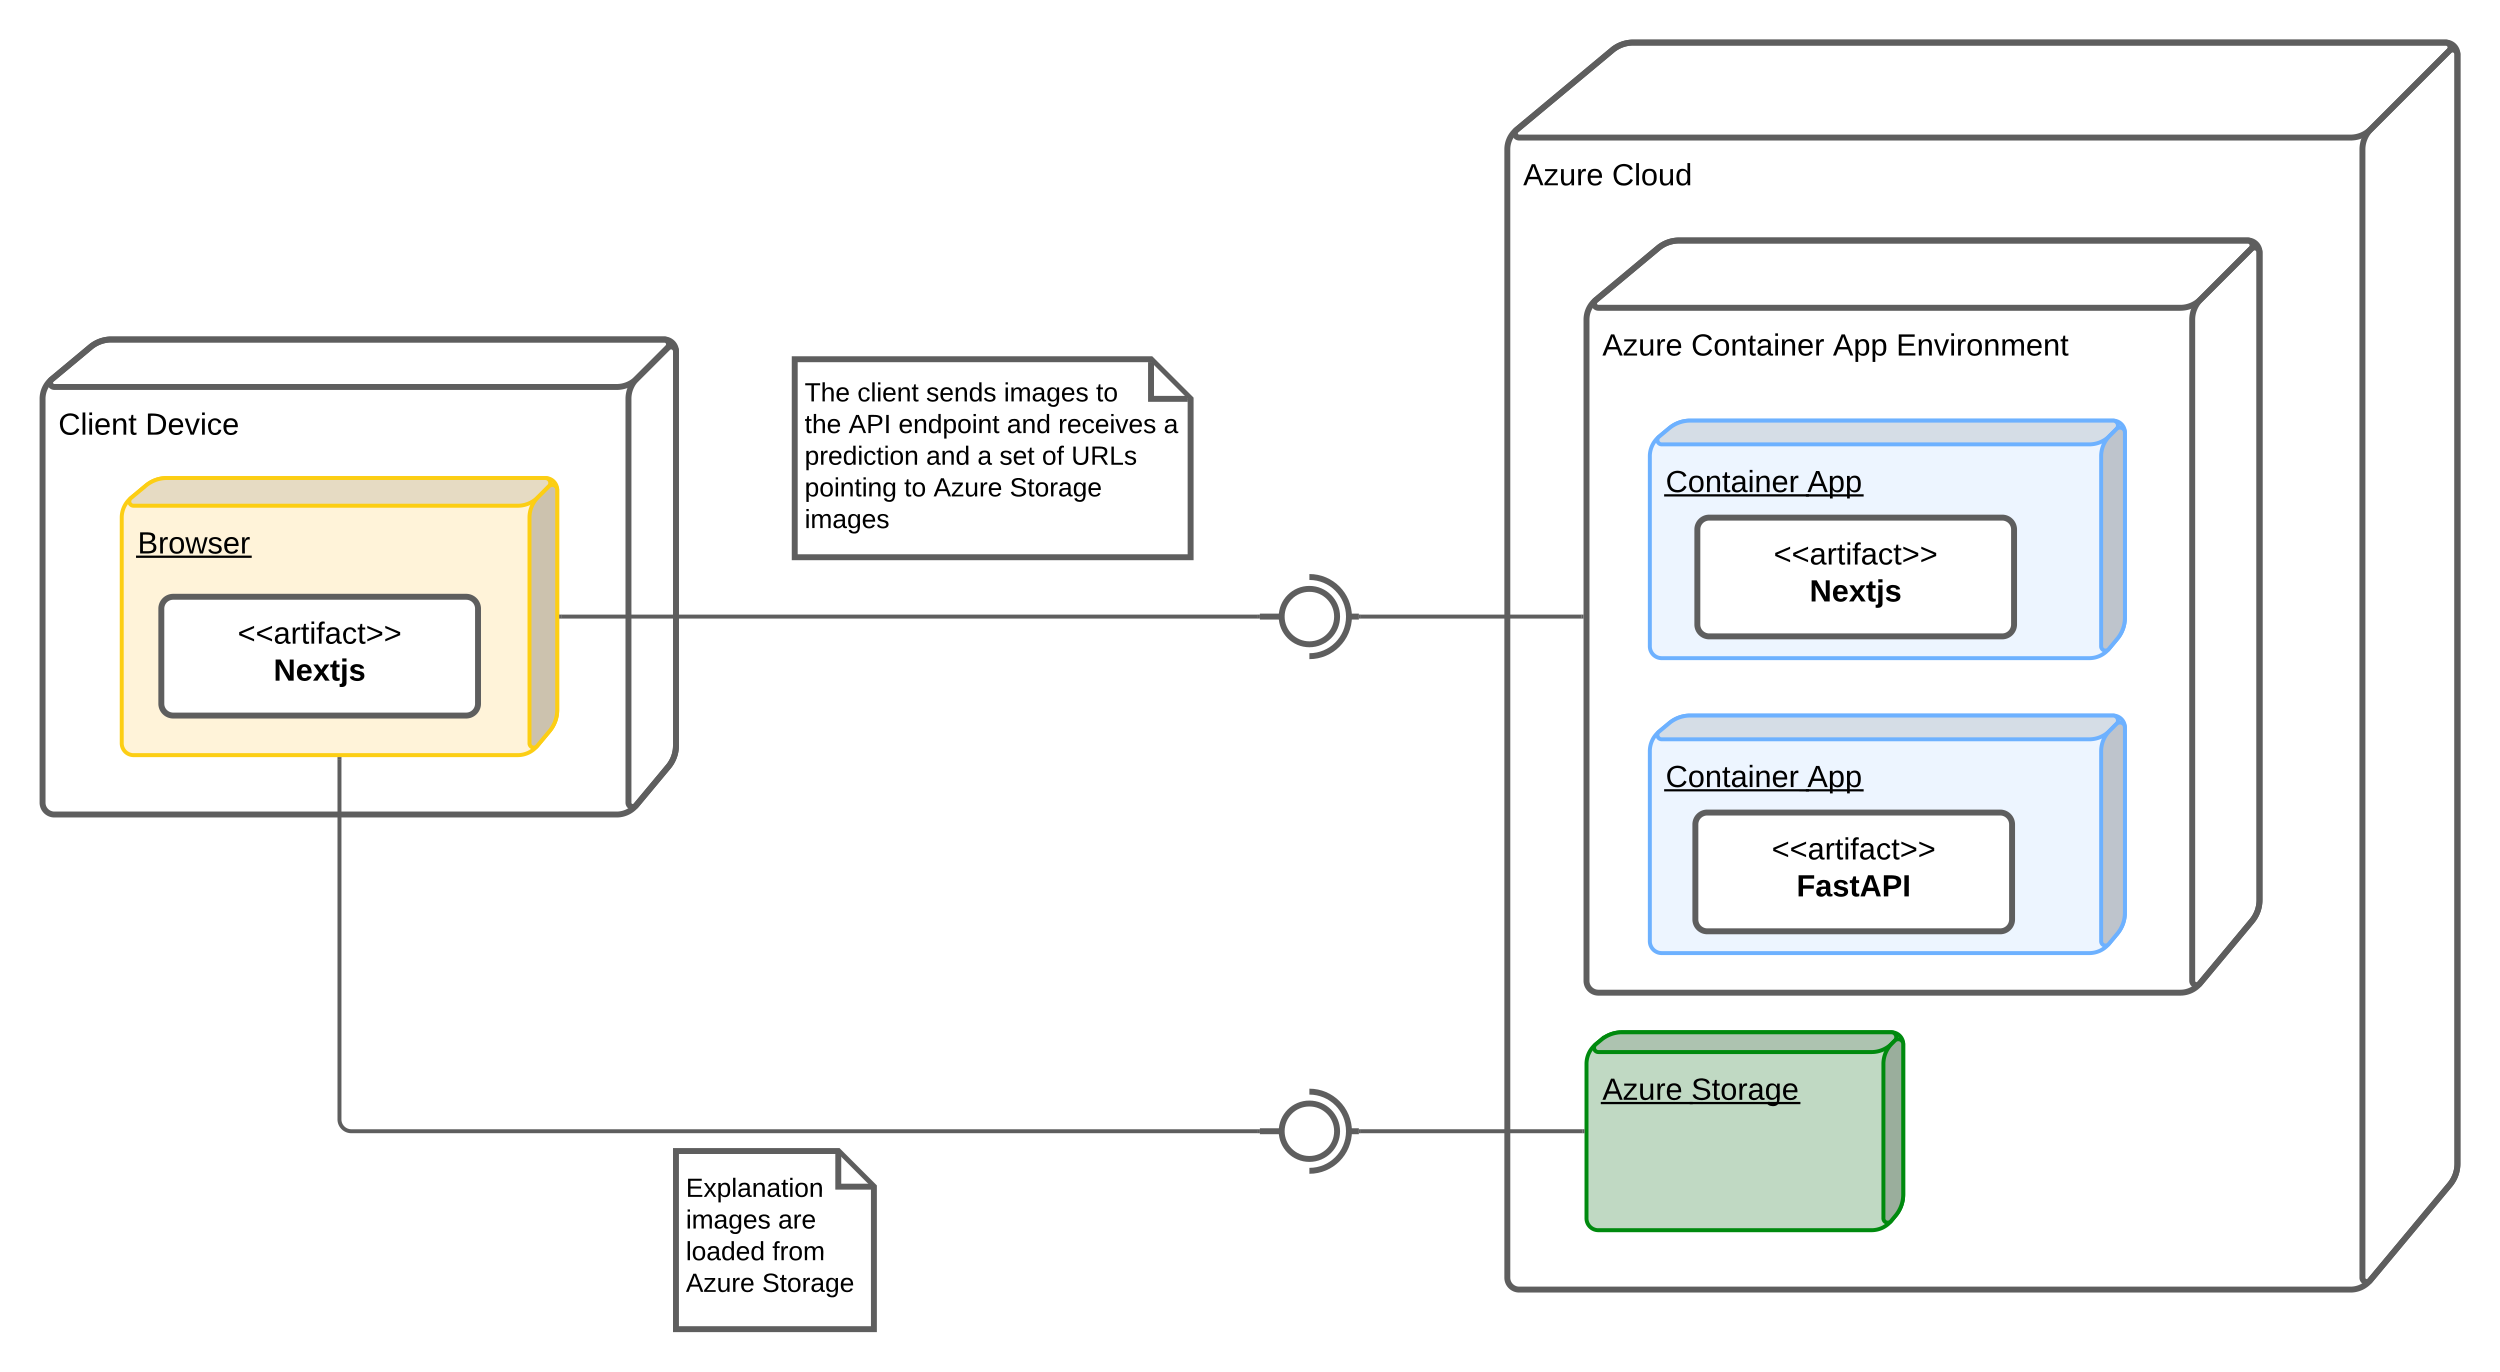 <svg xmlns="http://www.w3.org/2000/svg" xmlns:xlink="http://www.w3.org/1999/xlink" xmlns:lucid="lucid" width="1263" height="693"><g transform="translate(-98.5 -178.5)" lucid:page-tab-id="0_0"><path d="M0 0h1870.87v1322.84H0z" fill="#fff"/><path d="M120 380a12.8 12.8 0 0 1 4.6-9.84l19.6-16.32a16.57 16.57 0 0 1 10.6-3.84H434a6 6 0 0 1 6 6v199.2a16.57 16.57 0 0 1-3.84 10.6l-16.32 19.6A12.8 12.8 0 0 1 410 590H126a6 6 0 0 1-6-6z" stroke="#5e5e5e" stroke-width="3" fill-opacity="0"/><path d="M126 374a2.17 2.17 0 0 1-1.4-3.84l19.6-16.32a16.57 16.57 0 0 1 10.6-3.84H434a2.48 2.48 0 0 1 1.76 4.24l-15.52 15.52A14.48 14.48 0 0 1 410 374z" stroke="#5e5e5e" stroke-width="3" fill-opacity="0"/><path d="M416 380a14.48 14.48 0 0 1 4.24-10.24l15.52-15.52A2.48 2.48 0 0 1 440 356v199.2a16.57 16.57 0 0 1-3.84 10.6l-16.32 19.6A2.17 2.17 0 0 1 416 584z" stroke="#5e5e5e" stroke-width="3" fill-opacity="0"/><use xlink:href="#a" transform="matrix(1,0,0,1,128,382) translate(0 16.111)"/><use xlink:href="#b" transform="matrix(1,0,0,1,128,382) translate(43.944 16.111)"/><path d="M160 440a12.8 12.8 0 0 1 4.6-9.84l7.6-6.32a16.57 16.57 0 0 1 10.6-3.84H374a6 6 0 0 1 6 6v111.2a16.57 16.57 0 0 1-3.84 10.6l-6.32 7.6A12.8 12.8 0 0 1 360 560H166a6 6 0 0 1-6-6z" stroke="#fcce14" stroke-width="2" fill="#fff3d9"/><path d="M166 434a2.17 2.17 0 0 1-1.4-3.84l7.6-6.32a16.57 16.57 0 0 1 10.6-3.84H374a2.48 2.48 0 0 1 1.76 4.24l-5.52 5.52A14.48 14.48 0 0 1 360 434z" stroke="#fcce14" stroke-width="2" fill="#e6dbc3"/><path d="M366 440a14.48 14.48 0 0 1 4.24-10.24l5.52-5.52A2.48 2.48 0 0 1 380 426v111.2a16.57 16.57 0 0 1-3.84 10.6l-6.32 7.6A2.17 2.17 0 0 1 366 554z" stroke="#fcce14" stroke-width="2" fill="#ccc2ae"/><use xlink:href="#c" transform="matrix(1,0,0,1,168,442) translate(0 16.111)"/><path d="M180 486a6 6 0 0 1 6-6h148a6 6 0 0 1 6 6v48a6 6 0 0 1-6 6H186a6 6 0 0 1-6-6z" stroke="#5e5e5e" stroke-width="3" fill="#fff"/><use xlink:href="#d" transform="matrix(1,0,0,1,185,485) translate(33.562 18.694)"/><use xlink:href="#e" transform="matrix(1,0,0,1,185,485) translate(51.71 37.361)"/><path d="M860 254a12.8 12.8 0 0 1 4.6-9.84l48.4-40.32a16.57 16.57 0 0 1 10.6-3.84H1334a6 6 0 0 1 6 6v560.4a16.57 16.57 0 0 1-3.84 10.6l-40.32 48.4a12.8 12.8 0 0 1-9.84 4.6H866a6 6 0 0 1-6-6z" stroke="#5e5e5e" stroke-width="3" fill-opacity="0"/><path d="M866 248a2.17 2.17 0 0 1-1.4-3.84l48.4-40.32a16.57 16.57 0 0 1 10.6-3.84H1334a2.48 2.48 0 0 1 1.76 4.24l-39.52 39.52A14.48 14.48 0 0 1 1286 248z" stroke="#5e5e5e" stroke-width="3" fill-opacity="0"/><path d="M1292 254a14.48 14.48 0 0 1 4.24-10.24l39.52-39.52A2.48 2.48 0 0 1 1340 206v560.4a16.57 16.57 0 0 1-3.84 10.6l-40.32 48.4a2.17 2.17 0 0 1-3.84-1.4z" stroke="#5e5e5e" stroke-width="3" fill-opacity="0"/><use xlink:href="#f" transform="matrix(1,0,0,1,868,256) translate(0 16.111)"/><use xlink:href="#g" transform="matrix(1,0,0,1,868,256) translate(44.895 16.111)"/><path d="M900 340a12.8 12.8 0 0 1 4.6-9.84l31.6-26.32a16.57 16.57 0 0 1 10.6-3.84H1234a6 6 0 0 1 6 6v327.2a16.57 16.57 0 0 1-3.84 10.6l-26.32 31.6a12.8 12.8 0 0 1-9.84 4.6H906a6 6 0 0 1-6-6z" stroke="#5e5e5e" stroke-width="3" fill-opacity="0"/><path d="M906 334a2.17 2.17 0 0 1-1.4-3.84l31.6-26.32a16.57 16.57 0 0 1 10.6-3.84H1234a2.48 2.48 0 0 1 1.76 4.24l-25.52 25.52A14.48 14.48 0 0 1 1200 334z" stroke="#5e5e5e" stroke-width="3" fill-opacity="0"/><path d="M1206 340a14.48 14.48 0 0 1 4.24-10.24l25.52-25.52A2.48 2.48 0 0 1 1240 306v327.2a16.57 16.57 0 0 1-3.84 10.6l-26.32 31.6a2.17 2.17 0 0 1-3.84-1.4z" stroke="#5e5e5e" stroke-width="3" fill-opacity="0"/><use xlink:href="#f" transform="matrix(1,0,0,1,908,342) translate(0 16.111)"/><use xlink:href="#h" transform="matrix(1,0,0,1,908,342) translate(44.895 16.111)"/><use xlink:href="#i" transform="matrix(1,0,0,1,908,342) translate(116.494 16.111)"/><use xlink:href="#j" transform="matrix(1,0,0,1,908,342) translate(148.469 16.111)"/><path d="M932 409a12.8 12.8 0 0 1 4.6-9.84l5.2-4.32a16.57 16.57 0 0 1 10.6-3.84H1166a6 6 0 0 1 6 6v93.6a16.57 16.57 0 0 1-3.84 10.6l-4.32 5.2a12.8 12.8 0 0 1-9.84 4.6H938a6 6 0 0 1-6-6z" stroke="#6db1ff" stroke-width="2" fill="#edf5ff"/><path d="M938 403a2.17 2.17 0 0 1-1.4-3.84l5.2-4.32a16.57 16.57 0 0 1 10.6-3.84H1166a2.48 2.48 0 0 1 1.76 4.24l-3.52 3.52A14.48 14.48 0 0 1 1154 403z" stroke="#6db1ff" stroke-width="2" fill="#d5dde6"/><path d="M1160 409a14.48 14.48 0 0 1 4.24-10.24l3.52-3.52A2.48 2.48 0 0 1 1172 397v93.6a16.57 16.57 0 0 1-3.84 10.6l-4.32 5.2a2.17 2.17 0 0 1-3.84-1.4z" stroke="#6db1ff" stroke-width="2" fill="#bec4cc"/><use xlink:href="#k" transform="matrix(1,0,0,1,940,411) translate(0 16.111)"/><use xlink:href="#l" transform="matrix(1,0,0,1,940,411) translate(71.599 16.111)"/><path d="M956 446a6 6 0 0 1 6-6h148a6 6 0 0 1 6 6v48a6 6 0 0 1-6 6H962a6 6 0 0 1-6-6z" stroke="#5e5e5e" stroke-width="3" fill="#fff"/><use xlink:href="#d" transform="matrix(1,0,0,1,961,445) translate(33.562 18.694)"/><use xlink:href="#e" transform="matrix(1,0,0,1,961,445) translate(51.71 37.361)"/><path d="M932 558a12.8 12.8 0 0 1 4.6-9.84l5.2-4.32a16.57 16.57 0 0 1 10.6-3.84H1166a6 6 0 0 1 6 6v93.6a16.57 16.57 0 0 1-3.84 10.6l-4.32 5.2a12.8 12.8 0 0 1-9.84 4.6H938a6 6 0 0 1-6-6z" stroke="#6db1ff" stroke-width="2" fill="#edf5ff"/><path d="M938 552a2.17 2.17 0 0 1-1.4-3.84l5.2-4.32a16.57 16.57 0 0 1 10.6-3.84H1166a2.48 2.48 0 0 1 1.76 4.24l-3.52 3.52A14.48 14.48 0 0 1 1154 552z" stroke="#6db1ff" stroke-width="2" fill="#d5dde6"/><path d="M1160 558a14.48 14.48 0 0 1 4.24-10.24l3.52-3.52A2.48 2.48 0 0 1 1172 546v93.6a16.57 16.57 0 0 1-3.84 10.6l-4.32 5.2a2.17 2.17 0 0 1-3.84-1.4z" stroke="#6db1ff" stroke-width="2" fill="#bec4cc"/><use xlink:href="#k" transform="matrix(1,0,0,1,940,560) translate(0 16.111)"/><use xlink:href="#l" transform="matrix(1,0,0,1,940,560) translate(71.599 16.111)"/><path d="M955 595a6 6 0 0 1 6-6h148a6 6 0 0 1 6 6v48a6 6 0 0 1-6 6H961a6 6 0 0 1-6-6z" stroke="#5e5e5e" stroke-width="3" fill="#fff"/><use xlink:href="#d" transform="matrix(1,0,0,1,960,594) translate(33.562 18.694)"/><use xlink:href="#m" transform="matrix(1,0,0,1,960,594) translate(46.114 37.361)"/><path d="M900 716a12.8 12.8 0 0 1 4.6-9.84l2.8-2.32A16.57 16.57 0 0 1 918 700h136a6 6 0 0 1 6 6v76a16.57 16.57 0 0 1-3.84 10.6l-2.32 2.8a12.8 12.8 0 0 1-9.84 4.6H906a6 6 0 0 1-6-6z" stroke="#008a0e" stroke-width="2" fill="#c0d9c3"/><path d="M906 710a2.17 2.17 0 0 1-1.4-3.84l2.8-2.32A16.57 16.57 0 0 1 918 700h136a2.48 2.48 0 0 1 1.76 4.24l-1.52 1.52A14.48 14.48 0 0 1 1044 710z" stroke="#008a0e" stroke-width="2" fill="#adc3b0"/><path d="M1050 716a14.48 14.48 0 0 1 4.24-10.24l1.52-1.52A2.48 2.48 0 0 1 1060 706v76a16.57 16.57 0 0 1-3.84 10.6l-2.32 2.8a2.17 2.17 0 0 1-3.84-1.4z" stroke="#008a0e" stroke-width="2" fill="#9aae9c"/><use xlink:href="#n" transform="matrix(1,0,0,1,908,718) translate(0 16.111)"/><use xlink:href="#o" transform="matrix(1,0,0,1,908,718) translate(44.895 16.111)"/><path d="M735 490h11M780 490h5" stroke="#5e5e5e" stroke-width="3" fill="none"/><path d="M760 476c7.73 0 14 6.27 14 14s-6.27 14-14 14-14-6.27-14-14 6.27-14 14-14z" stroke="#5e5e5e" stroke-width="3" fill="#fff"/><path d="M760 510c11.05 0 20-8.95 20-20s-8.95-20-20-20" stroke="#5e5e5e" stroke-width="3" fill="none"/><path d="M735 490a.8.8 0 0 1 .8-.8h9.4a.8.8 0 0 1 .8.8.8.8 0 0 1-.8.8h-9.4a.8.8 0 0 1-.8-.8z" fill="none"/><path d="M786 490h111.5" stroke="#5e5e5e" stroke-width="2" fill="none"/><path d="M786.03 490.97H785v-1.95h1.03zM898.5 490.98h-1.03v-1.96h1.03z" stroke="#5e5e5e" stroke-width=".05" fill="#5e5e5e"/><path d="M734 490H382" stroke="#5e5e5e" stroke-width="2" fill="none"/><path d="M735 490.97h-1.03v-1.95H735zM382.03 490.98H381v-1.96h1.03z" stroke="#5e5e5e" stroke-width=".05" fill="#5e5e5e"/><path d="M735 750h11M780 750h5" stroke="#5e5e5e" stroke-width="3" fill="none"/><path d="M760 736c7.73 0 14 6.27 14 14s-6.27 14-14 14-14-6.27-14-14 6.27-14 14-14z" stroke="#5e5e5e" stroke-width="3" fill="#fff"/><path d="M760 770c11.05 0 20-8.95 20-20s-8.95-20-20-20" stroke="#5e5e5e" stroke-width="3" fill="none"/><path d="M735 750a.8.8 0 0 1 .8-.8h9.4a.8.8 0 0 1 .8.8.8.8 0 0 1-.8.8h-9.4a.8.8 0 0 1-.8-.8z" fill="none"/><path d="M786 750h112" stroke="#5e5e5e" stroke-width="2" fill="none"/><path d="M786.03 750.97H785v-1.95h1.03zM899 750.98h-1.03V749H899z" stroke="#5e5e5e" stroke-width=".05" fill="#5e5e5e"/><path d="M734 750H276a6 6 0 0 1-6-6V562" stroke="#5e5e5e" stroke-width="2" fill="none"/><path d="M735 750.97h-1.03v-1.95H735zM270.98 562.03h-1.96V561h1.96z" stroke="#5e5e5e" stroke-width=".05" fill="#5e5e5e"/><path d="M440 760h82l18 18v72H440z" stroke="#5e5e5e" stroke-width="3" fill="#fff"/><path d="M522 761.43V778h16.57" stroke="#5e5e5e" stroke-width="3" fill="#fff"/><g><use xlink:href="#p" transform="matrix(1,0,0,1,445,765) translate(0 18.167)"/><use xlink:href="#q" transform="matrix(1,0,0,1,445,765) translate(0 34.167)"/><use xlink:href="#r" transform="matrix(1,0,0,1,445,765) translate(46.593 34.167)"/><use xlink:href="#s" transform="matrix(1,0,0,1,445,765) translate(0 50.167)"/><use xlink:href="#t" transform="matrix(1,0,0,1,445,765) translate(43.667 50.167)"/><use xlink:href="#u" transform="matrix(1,0,0,1,445,765) translate(0 66.167)"/><use xlink:href="#v" transform="matrix(1,0,0,1,445,765) translate(38.481 66.167)"/></g><path d="M500 360h180l20 20v80H500z" stroke="#5e5e5e" stroke-width="3" fill="#fff"/><path d="M680 361.43V380h18.57" stroke="#5e5e5e" stroke-width="3" fill="#fff"/><g><use xlink:href="#w" transform="matrix(1,0,0,1,505,365) translate(0 16.292)"/><use xlink:href="#x" transform="matrix(1,0,0,1,505,365) translate(26.63 16.292)"/><use xlink:href="#y" transform="matrix(1,0,0,1,505,365) translate(61.37 16.292)"/><use xlink:href="#q" transform="matrix(1,0,0,1,505,365) translate(100.63 16.292)"/><use xlink:href="#z" transform="matrix(1,0,0,1,505,365) translate(147.222 16.292)"/><use xlink:href="#A" transform="matrix(1,0,0,1,505,365) translate(0 32.292)"/><use xlink:href="#B" transform="matrix(1,0,0,1,505,365) translate(22.222 32.292)"/><use xlink:href="#C" transform="matrix(1,0,0,1,505,365) translate(47.407 32.292)"/><use xlink:href="#D" transform="matrix(1,0,0,1,505,365) translate(102.185 32.292)"/><use xlink:href="#E" transform="matrix(1,0,0,1,505,365) translate(128.111 32.292)"/><use xlink:href="#F" transform="matrix(1,0,0,1,505,365) translate(181.37 32.292)"/><use xlink:href="#G" transform="matrix(1,0,0,1,505,365) translate(0 48.292)"/><use xlink:href="#D" transform="matrix(1,0,0,1,505,365) translate(61.37 48.292)"/><use xlink:href="#H" transform="matrix(1,0,0,1,505,365) translate(87.296 48.292)"/><use xlink:href="#I" transform="matrix(1,0,0,1,505,365) translate(98.407 48.292)"/><use xlink:href="#J" transform="matrix(1,0,0,1,505,365) translate(119.889 48.292)"/><use xlink:href="#K" transform="matrix(1,0,0,1,505,365) translate(134.704 48.292)"/><use xlink:href="#L" transform="matrix(1,0,0,1,505,365) translate(0 64.292)"/><use xlink:href="#M" transform="matrix(1,0,0,1,505,365) translate(50.296 64.292)"/><use xlink:href="#u" transform="matrix(1,0,0,1,505,365) translate(65.111 64.292)"/><use xlink:href="#N" transform="matrix(1,0,0,1,505,365) translate(103.593 64.292)"/><use xlink:href="#O" transform="matrix(1,0,0,1,505,365) translate(0 80.292)"/></g><defs><path d="M212-179c-10-28-35-45-73-45-59 0-87 40-87 99 0 60 29 101 89 101 43 0 62-24 78-52l27 14C228-24 195 4 139 4 59 4 22-46 18-125c-6-104 99-153 187-111 19 9 31 26 39 46" id="P"/><path d="M24 0v-261h32V0H24" id="Q"/><path d="M24-231v-30h32v30H24zM24 0v-190h32V0H24" id="R"/><path d="M100-194c63 0 86 42 84 106H49c0 40 14 67 53 68 26 1 43-12 49-29l28 8c-11 28-37 45-77 45C44 4 14-33 15-96c1-61 26-98 85-98zm52 81c6-60-76-77-97-28-3 7-6 17-6 28h103" id="S"/><path d="M117-194c89-4 53 116 60 194h-32v-121c0-31-8-49-39-48C34-167 62-67 57 0H25l-1-190h30c1 10-1 24 2 32 11-22 29-35 61-36" id="T"/><path d="M59-47c-2 24 18 29 38 22v24C64 9 27 4 27-40v-127H5v-23h24l9-43h21v43h35v23H59v120" id="U"/><g id="a"><use transform="matrix(0.043,0,0,0.043,0,0)" xlink:href="#P"/><use transform="matrix(0.043,0,0,0.043,11.191,0)" xlink:href="#Q"/><use transform="matrix(0.043,0,0,0.043,14.605,0)" xlink:href="#R"/><use transform="matrix(0.043,0,0,0.043,18.019,0)" xlink:href="#S"/><use transform="matrix(0.043,0,0,0.043,26.66,0)" xlink:href="#T"/><use transform="matrix(0.043,0,0,0.043,35.302,0)" xlink:href="#U"/></g><path d="M30-248c118-7 216 8 213 122C240-48 200 0 122 0H30v-248zM63-27c89 8 146-16 146-99s-60-101-146-95v194" id="V"/><path d="M108 0H70L1-190h34L89-25l56-165h34" id="W"/><path d="M96-169c-40 0-48 33-48 73s9 75 48 75c24 0 41-14 43-38l32 2c-6 37-31 61-74 61-59 0-76-41-82-99-10-93 101-131 147-64 4 7 5 14 7 22l-32 3c-4-21-16-35-41-35" id="X"/><g id="b"><use transform="matrix(0.043,0,0,0.043,0,0)" xlink:href="#V"/><use transform="matrix(0.043,0,0,0.043,11.191,0)" xlink:href="#S"/><use transform="matrix(0.043,0,0,0.043,19.833,0)" xlink:href="#W"/><use transform="matrix(0.043,0,0,0.043,27.611,0)" xlink:href="#R"/><use transform="matrix(0.043,0,0,0.043,31.025,0)" xlink:href="#X"/><use transform="matrix(0.043,0,0,0.043,38.802,0)" xlink:href="#S"/></g><path d="M160-131c35 5 61 23 61 61C221 17 115-2 30 0v-248c76 3 177-17 177 60 0 33-19 50-47 57zm-97-11c50-1 110 9 110-42 0-47-63-36-110-37v79zm0 115c55-2 124 14 124-45 0-56-70-42-124-44v89" id="Y"/><path d="M114-163C36-179 61-72 57 0H25l-1-190h30c1 12-1 29 2 39 6-27 23-49 58-41v29" id="Z"/><path d="M100-194c62-1 85 37 85 99 1 63-27 99-86 99S16-35 15-95c0-66 28-99 85-99zM99-20c44 1 53-31 53-75 0-43-8-75-51-75s-53 32-53 75 10 74 51 75" id="aa"/><path d="M206 0h-36l-40-164L89 0H53L-1-190h32L70-26l43-164h34l41 164 42-164h31" id="ab"/><path d="M135-143c-3-34-86-38-87 0 15 53 115 12 119 90S17 21 10-45l28-5c4 36 97 45 98 0-10-56-113-15-118-90-4-57 82-63 122-42 12 7 21 19 24 35" id="ac"/><g id="c"><use transform="matrix(0.043,0,0,0.043,0,0)" xlink:href="#Y"/><use transform="matrix(0.043,0,0,0.043,10.37,0)" xlink:href="#Z"/><use transform="matrix(0.043,0,0,0.043,15.512,0)" xlink:href="#aa"/><use transform="matrix(0.043,0,0,0.043,24.154,0)" xlink:href="#ab"/><use transform="matrix(0.043,0,0,0.043,35.346,0)" xlink:href="#ac"/><use transform="matrix(0.043,0,0,0.043,43.123,0)" xlink:href="#S"/><use transform="matrix(0.043,0,0,0.043,51.765,0)" xlink:href="#Z"/><path d="M-.78 1.08h58.46v1.14H-.78z"/></g><path d="M18-100v-36l175-74v27L42-118l151 64v27" id="ad"/><path d="M141-36C126-15 110 5 73 4 37 3 15-17 15-53c-1-64 63-63 125-63 3-35-9-54-41-54-24 1-41 7-42 31l-33-3c5-37 33-52 76-52 45 0 72 20 72 64v82c-1 20 7 32 28 27v20c-31 9-61-2-59-35zM48-53c0 20 12 33 32 33 41-3 63-29 60-74-43 2-92-5-92 41" id="ae"/><path d="M101-234c-31-9-42 10-38 44h38v23H63V0H32v-167H5v-23h27c-7-52 17-82 69-68v24" id="af"/><path d="M18-27v-27l151-64-151-65v-27l175 74v36" id="ag"/><g id="d"><use transform="matrix(0.043,0,0,0.043,0,0)" xlink:href="#ad"/><use transform="matrix(0.043,0,0,0.043,9.074,0)" xlink:href="#ad"/><use transform="matrix(0.043,0,0,0.043,18.148,0)" xlink:href="#ae"/><use transform="matrix(0.043,0,0,0.043,26.79,0)" xlink:href="#Z"/><use transform="matrix(0.043,0,0,0.043,31.932,0)" xlink:href="#U"/><use transform="matrix(0.043,0,0,0.043,36.253,0)" xlink:href="#R"/><use transform="matrix(0.043,0,0,0.043,39.667,0)" xlink:href="#af"/><use transform="matrix(0.043,0,0,0.043,43.988,0)" xlink:href="#ae"/><use transform="matrix(0.043,0,0,0.043,52.63,0)" xlink:href="#X"/><use transform="matrix(0.043,0,0,0.043,60.407,0)" xlink:href="#U"/><use transform="matrix(0.043,0,0,0.043,64.728,0)" xlink:href="#ag"/><use transform="matrix(0.043,0,0,0.043,73.802,0)" xlink:href="#ag"/></g><path d="M175 0L67-191c6 58 2 128 3 191H24v-248h59L193-55c-6-58-2-129-3-193h46V0h-61" id="ah"/><path d="M185-48c-13 30-37 53-82 52C43 2 14-33 14-96s30-98 90-98c62 0 83 45 84 108H66c0 31 8 55 39 56 18 0 30-7 34-22zm-45-69c5-46-57-63-70-21-2 6-4 13-4 21h74" id="ai"/><path d="M144 0l-44-69L55 0H2l70-98-66-92h53l41 62 40-62h54l-67 91 71 99h-54" id="aj"/><path d="M115-3C79 11 28 4 28-45v-112H4v-33h27l15-45h31v45h36v33H77v99c-1 23 16 31 38 25v30" id="ak"/><path d="M25-224v-37h50v37H25zM75 22c2 45-34 59-81 51V38c22 5 31-5 31-27v-201h50V22" id="al"/><path d="M137-138c1-29-70-34-71-4 15 46 118 7 119 86 1 83-164 76-172 9l43-7c4 19 20 25 44 25 33 8 57-30 24-41C81-84 22-81 20-136c-2-80 154-74 161-7" id="am"/><g id="e"><use transform="matrix(0.043,0,0,0.043,0,0)" xlink:href="#ah"/><use transform="matrix(0.043,0,0,0.043,11.191,0)" xlink:href="#ai"/><use transform="matrix(0.043,0,0,0.043,19.833,0)" xlink:href="#aj"/><use transform="matrix(0.043,0,0,0.043,28.475,0)" xlink:href="#ak"/><use transform="matrix(0.043,0,0,0.043,33.617,0)" xlink:href="#al"/><use transform="matrix(0.043,0,0,0.043,37.938,0)" xlink:href="#am"/></g><path d="M205 0l-28-72H64L36 0H1l101-248h38L239 0h-34zm-38-99l-47-123c-12 45-31 82-46 123h93" id="an"/><path d="M9 0v-24l116-142H16v-24h144v24L44-24h123V0H9" id="ao"/><path d="M84 4C-5 8 30-112 23-190h32v120c0 31 7 50 39 49 72-2 45-101 50-169h31l1 190h-30c-1-10 1-25-2-33-11 22-28 36-60 37" id="ap"/><g id="f"><use transform="matrix(0.043,0,0,0.043,0,0)" xlink:href="#an"/><use transform="matrix(0.043,0,0,0.043,10.37,0)" xlink:href="#ao"/><use transform="matrix(0.043,0,0,0.043,18.148,0)" xlink:href="#ap"/><use transform="matrix(0.043,0,0,0.043,26.79,0)" xlink:href="#Z"/><use transform="matrix(0.043,0,0,0.043,31.932,0)" xlink:href="#S"/></g><path d="M85-194c31 0 48 13 60 33l-1-100h32l1 261h-30c-2-10 0-23-3-31C134-8 116 4 85 4 32 4 16-35 15-94c0-66 23-100 70-100zm9 24c-40 0-46 34-46 75 0 40 6 74 45 74 42 0 51-32 51-76 0-42-9-74-50-73" id="aq"/><g id="g"><use transform="matrix(0.043,0,0,0.043,0,0)" xlink:href="#P"/><use transform="matrix(0.043,0,0,0.043,11.191,0)" xlink:href="#Q"/><use transform="matrix(0.043,0,0,0.043,14.605,0)" xlink:href="#aa"/><use transform="matrix(0.043,0,0,0.043,23.247,0)" xlink:href="#ap"/><use transform="matrix(0.043,0,0,0.043,31.889,0)" xlink:href="#aq"/></g><g id="h"><use transform="matrix(0.043,0,0,0.043,0,0)" xlink:href="#P"/><use transform="matrix(0.043,0,0,0.043,11.191,0)" xlink:href="#aa"/><use transform="matrix(0.043,0,0,0.043,19.833,0)" xlink:href="#T"/><use transform="matrix(0.043,0,0,0.043,28.475,0)" xlink:href="#U"/><use transform="matrix(0.043,0,0,0.043,32.796,0)" xlink:href="#ae"/><use transform="matrix(0.043,0,0,0.043,41.438,0)" xlink:href="#R"/><use transform="matrix(0.043,0,0,0.043,44.852,0)" xlink:href="#T"/><use transform="matrix(0.043,0,0,0.043,53.494,0)" xlink:href="#S"/><use transform="matrix(0.043,0,0,0.043,62.136,0)" xlink:href="#Z"/></g><path d="M115-194c55 1 70 41 70 98S169 2 115 4C84 4 66-9 55-30l1 105H24l-1-265h31l2 30c10-21 28-34 59-34zm-8 174c40 0 45-34 45-75s-6-73-45-74c-42 0-51 32-51 76 0 43 10 73 51 73" id="ar"/><g id="i"><use transform="matrix(0.043,0,0,0.043,0,0)" xlink:href="#an"/><use transform="matrix(0.043,0,0,0.043,10.37,0)" xlink:href="#ar"/><use transform="matrix(0.043,0,0,0.043,19.012,0)" xlink:href="#ar"/></g><path d="M30 0v-248h187v28H63v79h144v27H63v87h162V0H30" id="as"/><path d="M210-169c-67 3-38 105-44 169h-31v-121c0-29-5-50-35-48C34-165 62-65 56 0H25l-1-190h30c1 10-1 24 2 32 10-44 99-50 107 0 11-21 27-35 58-36 85-2 47 119 55 194h-31v-121c0-29-5-49-35-48" id="at"/><g id="j"><use transform="matrix(0.043,0,0,0.043,0,0)" xlink:href="#as"/><use transform="matrix(0.043,0,0,0.043,10.37,0)" xlink:href="#T"/><use transform="matrix(0.043,0,0,0.043,19.012,0)" xlink:href="#W"/><use transform="matrix(0.043,0,0,0.043,26.79,0)" xlink:href="#R"/><use transform="matrix(0.043,0,0,0.043,30.204,0)" xlink:href="#Z"/><use transform="matrix(0.043,0,0,0.043,35.346,0)" xlink:href="#aa"/><use transform="matrix(0.043,0,0,0.043,43.988,0)" xlink:href="#T"/><use transform="matrix(0.043,0,0,0.043,52.63,0)" xlink:href="#at"/><use transform="matrix(0.043,0,0,0.043,65.549,0)" xlink:href="#S"/><use transform="matrix(0.043,0,0,0.043,74.191,0)" xlink:href="#T"/><use transform="matrix(0.043,0,0,0.043,82.833,0)" xlink:href="#U"/></g><g id="k"><use transform="matrix(0.043,0,0,0.043,0,0)" xlink:href="#P"/><use transform="matrix(0.043,0,0,0.043,11.191,0)" xlink:href="#aa"/><use transform="matrix(0.043,0,0,0.043,19.833,0)" xlink:href="#T"/><use transform="matrix(0.043,0,0,0.043,28.475,0)" xlink:href="#U"/><use transform="matrix(0.043,0,0,0.043,32.796,0)" xlink:href="#ae"/><use transform="matrix(0.043,0,0,0.043,41.438,0)" xlink:href="#R"/><use transform="matrix(0.043,0,0,0.043,44.852,0)" xlink:href="#T"/><use transform="matrix(0.043,0,0,0.043,53.494,0)" xlink:href="#S"/><use transform="matrix(0.043,0,0,0.043,62.136,0)" xlink:href="#Z"/><path d="M-.78 1.08h73.15v1.14H-.78z"/></g><g id="l"><use transform="matrix(0.043,0,0,0.043,0,0)" xlink:href="#an"/><use transform="matrix(0.043,0,0,0.043,10.37,0)" xlink:href="#ar"/><use transform="matrix(0.043,0,0,0.043,19.012,0)" xlink:href="#ar"/><path d="M-.78 1.08h29.2v1.14H-.77z"/></g><path d="M76-208v77h127v40H76V0H24v-248h183v40H76" id="au"/><path d="M133-34C117-15 103 5 69 4 32 3 11-16 11-54c-1-60 55-63 116-61 1-26-3-47-28-47-18 1-26 9-28 27l-52-2c7-38 36-58 82-57s74 22 75 68l1 82c-1 14 12 18 25 15v27c-30 8-71 5-69-32zm-48 3c29 0 43-24 42-57-32 0-66-3-65 30 0 17 8 27 23 27" id="av"/><path d="M199 0l-22-63H83L61 0H9l90-248h61L250 0h-51zm-33-102l-36-108c-10 38-24 72-36 108h72" id="aw"/><path d="M24-248c93 1 206-16 204 79-1 75-69 88-152 82V0H24v-248zm52 121c47 0 100 7 100-41 0-47-54-39-100-39v80" id="ax"/><path d="M24 0v-248h52V0H24" id="ay"/><g id="m"><use transform="matrix(0.043,0,0,0.043,0,0)" xlink:href="#au"/><use transform="matrix(0.043,0,0,0.043,9.463,0)" xlink:href="#av"/><use transform="matrix(0.043,0,0,0.043,18.105,0)" xlink:href="#am"/><use transform="matrix(0.043,0,0,0.043,26.747,0)" xlink:href="#ak"/><use transform="matrix(0.043,0,0,0.043,31.889,0)" xlink:href="#aw"/><use transform="matrix(0.043,0,0,0.043,43.08,0)" xlink:href="#ax"/><use transform="matrix(0.043,0,0,0.043,53.451,0)" xlink:href="#ay"/></g><g id="n"><use transform="matrix(0.043,0,0,0.043,0,0)" xlink:href="#an"/><use transform="matrix(0.043,0,0,0.043,10.37,0)" xlink:href="#ao"/><use transform="matrix(0.043,0,0,0.043,18.148,0)" xlink:href="#ap"/><use transform="matrix(0.043,0,0,0.043,26.79,0)" xlink:href="#Z"/><use transform="matrix(0.043,0,0,0.043,31.932,0)" xlink:href="#S"/><path d="M-.78 1.08h46.45v1.14H-.78z"/></g><path d="M185-189c-5-48-123-54-124 2 14 75 158 14 163 119 3 78-121 87-175 55-17-10-28-26-33-46l33-7c5 56 141 63 141-1 0-78-155-14-162-118-5-82 145-84 179-34 5 7 8 16 11 25" id="az"/><path d="M177-190C167-65 218 103 67 71c-23-6-38-20-44-43l32-5c15 47 100 32 89-28v-30C133-14 115 1 83 1 29 1 15-40 15-95c0-56 16-97 71-98 29-1 48 16 59 35 1-10 0-23 2-32h30zM94-22c36 0 50-32 50-73 0-42-14-75-50-75-39 0-46 34-46 75s6 73 46 73" id="aA"/><g id="o"><use transform="matrix(0.043,0,0,0.043,0,0)" xlink:href="#az"/><use transform="matrix(0.043,0,0,0.043,10.37,0)" xlink:href="#U"/><use transform="matrix(0.043,0,0,0.043,14.691,0)" xlink:href="#aa"/><use transform="matrix(0.043,0,0,0.043,23.333,0)" xlink:href="#Z"/><use transform="matrix(0.043,0,0,0.043,28.475,0)" xlink:href="#ae"/><use transform="matrix(0.043,0,0,0.043,37.117,0)" xlink:href="#aA"/><use transform="matrix(0.043,0,0,0.043,45.759,0)" xlink:href="#S"/><path d="M-.78 1.08h55.96v1.14H-.78z"/></g><path d="M141 0L90-78 38 0H4l68-98-65-92h35l48 74 47-74h35l-64 92 68 98h-35" id="aB"/><g id="p"><use transform="matrix(0.037,0,0,0.037,0,0)" xlink:href="#as"/><use transform="matrix(0.037,0,0,0.037,8.889,0)" xlink:href="#aB"/><use transform="matrix(0.037,0,0,0.037,15.556,0)" xlink:href="#ar"/><use transform="matrix(0.037,0,0,0.037,22.963,0)" xlink:href="#Q"/><use transform="matrix(0.037,0,0,0.037,25.889,0)" xlink:href="#ae"/><use transform="matrix(0.037,0,0,0.037,33.296,0)" xlink:href="#T"/><use transform="matrix(0.037,0,0,0.037,40.704,0)" xlink:href="#ae"/><use transform="matrix(0.037,0,0,0.037,48.111,0)" xlink:href="#U"/><use transform="matrix(0.037,0,0,0.037,51.815,0)" xlink:href="#R"/><use transform="matrix(0.037,0,0,0.037,54.741,0)" xlink:href="#aa"/><use transform="matrix(0.037,0,0,0.037,62.148,0)" xlink:href="#T"/></g><g id="q"><use transform="matrix(0.037,0,0,0.037,0,0)" xlink:href="#R"/><use transform="matrix(0.037,0,0,0.037,2.926,0)" xlink:href="#at"/><use transform="matrix(0.037,0,0,0.037,14,0)" xlink:href="#ae"/><use transform="matrix(0.037,0,0,0.037,21.407,0)" xlink:href="#aA"/><use transform="matrix(0.037,0,0,0.037,28.815,0)" xlink:href="#S"/><use transform="matrix(0.037,0,0,0.037,36.222,0)" xlink:href="#ac"/></g><g id="r"><use transform="matrix(0.037,0,0,0.037,0,0)" xlink:href="#ae"/><use transform="matrix(0.037,0,0,0.037,7.407,0)" xlink:href="#Z"/><use transform="matrix(0.037,0,0,0.037,11.815,0)" xlink:href="#S"/></g><g id="s"><use transform="matrix(0.037,0,0,0.037,0,0)" xlink:href="#Q"/><use transform="matrix(0.037,0,0,0.037,2.926,0)" xlink:href="#aa"/><use transform="matrix(0.037,0,0,0.037,10.333,0)" xlink:href="#ae"/><use transform="matrix(0.037,0,0,0.037,17.741,0)" xlink:href="#aq"/><use transform="matrix(0.037,0,0,0.037,25.148,0)" xlink:href="#S"/><use transform="matrix(0.037,0,0,0.037,32.556,0)" xlink:href="#aq"/></g><g id="t"><use transform="matrix(0.037,0,0,0.037,0,0)" xlink:href="#af"/><use transform="matrix(0.037,0,0,0.037,3.704,0)" xlink:href="#Z"/><use transform="matrix(0.037,0,0,0.037,8.111,0)" xlink:href="#aa"/><use transform="matrix(0.037,0,0,0.037,15.519,0)" xlink:href="#at"/></g><g id="u"><use transform="matrix(0.037,0,0,0.037,0,0)" xlink:href="#an"/><use transform="matrix(0.037,0,0,0.037,8.889,0)" xlink:href="#ao"/><use transform="matrix(0.037,0,0,0.037,15.556,0)" xlink:href="#ap"/><use transform="matrix(0.037,0,0,0.037,22.963,0)" xlink:href="#Z"/><use transform="matrix(0.037,0,0,0.037,27.37,0)" xlink:href="#S"/></g><g id="v"><use transform="matrix(0.037,0,0,0.037,0,0)" xlink:href="#az"/><use transform="matrix(0.037,0,0,0.037,8.889,0)" xlink:href="#U"/><use transform="matrix(0.037,0,0,0.037,12.593,0)" xlink:href="#aa"/><use transform="matrix(0.037,0,0,0.037,20,0)" xlink:href="#Z"/><use transform="matrix(0.037,0,0,0.037,24.407,0)" xlink:href="#ae"/><use transform="matrix(0.037,0,0,0.037,31.815,0)" xlink:href="#aA"/><use transform="matrix(0.037,0,0,0.037,39.222,0)" xlink:href="#S"/></g><path d="M127-220V0H93v-220H8v-28h204v28h-85" id="aC"/><path d="M106-169C34-169 62-67 57 0H25v-261h32l-1 103c12-21 28-36 61-36 89 0 53 116 60 194h-32v-121c2-32-8-49-39-48" id="aD"/><g id="w"><use transform="matrix(0.037,0,0,0.037,0,0)" xlink:href="#aC"/><use transform="matrix(0.037,0,0,0.037,8.111,0)" xlink:href="#aD"/><use transform="matrix(0.037,0,0,0.037,15.519,0)" xlink:href="#S"/></g><g id="x"><use transform="matrix(0.037,0,0,0.037,0,0)" xlink:href="#X"/><use transform="matrix(0.037,0,0,0.037,6.667,0)" xlink:href="#Q"/><use transform="matrix(0.037,0,0,0.037,9.593,0)" xlink:href="#R"/><use transform="matrix(0.037,0,0,0.037,12.519,0)" xlink:href="#S"/><use transform="matrix(0.037,0,0,0.037,19.926,0)" xlink:href="#T"/><use transform="matrix(0.037,0,0,0.037,27.333,0)" xlink:href="#U"/></g><g id="y"><use transform="matrix(0.037,0,0,0.037,0,0)" xlink:href="#ac"/><use transform="matrix(0.037,0,0,0.037,6.667,0)" xlink:href="#S"/><use transform="matrix(0.037,0,0,0.037,14.074,0)" xlink:href="#T"/><use transform="matrix(0.037,0,0,0.037,21.481,0)" xlink:href="#aq"/><use transform="matrix(0.037,0,0,0.037,28.889,0)" xlink:href="#ac"/></g><g id="z"><use transform="matrix(0.037,0,0,0.037,0,0)" xlink:href="#U"/><use transform="matrix(0.037,0,0,0.037,3.704,0)" xlink:href="#aa"/></g><g id="A"><use transform="matrix(0.037,0,0,0.037,0,0)" xlink:href="#U"/><use transform="matrix(0.037,0,0,0.037,3.704,0)" xlink:href="#aD"/><use transform="matrix(0.037,0,0,0.037,11.111,0)" xlink:href="#S"/></g><path d="M30-248c87 1 191-15 191 75 0 78-77 80-158 76V0H30v-248zm33 125c57 0 124 11 124-50 0-59-68-47-124-48v98" id="aE"/><path d="M33 0v-248h34V0H33" id="aF"/><g id="B"><use transform="matrix(0.037,0,0,0.037,0,0)" xlink:href="#an"/><use transform="matrix(0.037,0,0,0.037,8.889,0)" xlink:href="#aE"/><use transform="matrix(0.037,0,0,0.037,17.778,0)" xlink:href="#aF"/></g><g id="C"><use transform="matrix(0.037,0,0,0.037,0,0)" xlink:href="#S"/><use transform="matrix(0.037,0,0,0.037,7.407,0)" xlink:href="#T"/><use transform="matrix(0.037,0,0,0.037,14.815,0)" xlink:href="#aq"/><use transform="matrix(0.037,0,0,0.037,22.222,0)" xlink:href="#ar"/><use transform="matrix(0.037,0,0,0.037,29.63,0)" xlink:href="#aa"/><use transform="matrix(0.037,0,0,0.037,37.037,0)" xlink:href="#R"/><use transform="matrix(0.037,0,0,0.037,39.963,0)" xlink:href="#T"/><use transform="matrix(0.037,0,0,0.037,47.37,0)" xlink:href="#U"/></g><g id="D"><use transform="matrix(0.037,0,0,0.037,0,0)" xlink:href="#ae"/><use transform="matrix(0.037,0,0,0.037,7.407,0)" xlink:href="#T"/><use transform="matrix(0.037,0,0,0.037,14.815,0)" xlink:href="#aq"/></g><g id="E"><use transform="matrix(0.037,0,0,0.037,0,0)" xlink:href="#Z"/><use transform="matrix(0.037,0,0,0.037,4.407,0)" xlink:href="#S"/><use transform="matrix(0.037,0,0,0.037,11.815,0)" xlink:href="#X"/><use transform="matrix(0.037,0,0,0.037,18.481,0)" xlink:href="#S"/><use transform="matrix(0.037,0,0,0.037,25.889,0)" xlink:href="#R"/><use transform="matrix(0.037,0,0,0.037,28.815,0)" xlink:href="#W"/><use transform="matrix(0.037,0,0,0.037,35.481,0)" xlink:href="#S"/><use transform="matrix(0.037,0,0,0.037,42.889,0)" xlink:href="#ac"/></g><use transform="matrix(0.037,0,0,0.037,0,0)" xlink:href="#ae" id="F"/><g id="G"><use transform="matrix(0.037,0,0,0.037,0,0)" xlink:href="#ar"/><use transform="matrix(0.037,0,0,0.037,7.407,0)" xlink:href="#Z"/><use transform="matrix(0.037,0,0,0.037,11.815,0)" xlink:href="#S"/><use transform="matrix(0.037,0,0,0.037,19.222,0)" xlink:href="#aq"/><use transform="matrix(0.037,0,0,0.037,26.63,0)" xlink:href="#R"/><use transform="matrix(0.037,0,0,0.037,29.556,0)" xlink:href="#X"/><use transform="matrix(0.037,0,0,0.037,36.222,0)" xlink:href="#U"/><use transform="matrix(0.037,0,0,0.037,39.926,0)" xlink:href="#R"/><use transform="matrix(0.037,0,0,0.037,42.852,0)" xlink:href="#aa"/><use transform="matrix(0.037,0,0,0.037,50.259,0)" xlink:href="#T"/></g><use transform="matrix(0.037,0,0,0.037,0,0)" xlink:href="#ae" id="H"/><g id="I"><use transform="matrix(0.037,0,0,0.037,0,0)" xlink:href="#ac"/><use transform="matrix(0.037,0,0,0.037,6.667,0)" xlink:href="#S"/><use transform="matrix(0.037,0,0,0.037,14.074,0)" xlink:href="#U"/></g><g id="J"><use transform="matrix(0.037,0,0,0.037,0,0)" xlink:href="#aa"/><use transform="matrix(0.037,0,0,0.037,7.407,0)" xlink:href="#af"/></g><path d="M232-93c-1 65-40 97-104 97C67 4 28-28 28-90v-158h33c8 89-33 224 67 224 102 0 64-133 71-224h33v155" id="aG"/><path d="M233-177c-1 41-23 64-60 70L243 0h-38l-65-103H63V0H30v-248c88 3 205-21 203 71zM63-129c60-2 137 13 137-47 0-61-80-42-137-45v92" id="aH"/><path d="M30 0v-248h33v221h125V0H30" id="aI"/><g id="K"><use transform="matrix(0.037,0,0,0.037,0,0)" xlink:href="#aG"/><use transform="matrix(0.037,0,0,0.037,9.593,0)" xlink:href="#aH"/><use transform="matrix(0.037,0,0,0.037,19.185,0)" xlink:href="#aI"/><use transform="matrix(0.037,0,0,0.037,26.593,0)" xlink:href="#ac"/></g><g id="L"><use transform="matrix(0.037,0,0,0.037,0,0)" xlink:href="#ar"/><use transform="matrix(0.037,0,0,0.037,7.407,0)" xlink:href="#aa"/><use transform="matrix(0.037,0,0,0.037,14.815,0)" xlink:href="#R"/><use transform="matrix(0.037,0,0,0.037,17.741,0)" xlink:href="#T"/><use transform="matrix(0.037,0,0,0.037,25.148,0)" xlink:href="#U"/><use transform="matrix(0.037,0,0,0.037,28.852,0)" xlink:href="#R"/><use transform="matrix(0.037,0,0,0.037,31.778,0)" xlink:href="#T"/><use transform="matrix(0.037,0,0,0.037,39.185,0)" xlink:href="#aA"/></g><g id="M"><use transform="matrix(0.037,0,0,0.037,0,0)" xlink:href="#U"/><use transform="matrix(0.037,0,0,0.037,3.704,0)" xlink:href="#aa"/></g><g id="N"><use transform="matrix(0.037,0,0,0.037,0,0)" xlink:href="#az"/><use transform="matrix(0.037,0,0,0.037,8.889,0)" xlink:href="#U"/><use transform="matrix(0.037,0,0,0.037,12.593,0)" xlink:href="#aa"/><use transform="matrix(0.037,0,0,0.037,20,0)" xlink:href="#Z"/><use transform="matrix(0.037,0,0,0.037,24.407,0)" xlink:href="#ae"/><use transform="matrix(0.037,0,0,0.037,31.815,0)" xlink:href="#aA"/><use transform="matrix(0.037,0,0,0.037,39.222,0)" xlink:href="#S"/></g><g id="O"><use transform="matrix(0.037,0,0,0.037,0,0)" xlink:href="#R"/><use transform="matrix(0.037,0,0,0.037,2.926,0)" xlink:href="#at"/><use transform="matrix(0.037,0,0,0.037,14,0)" xlink:href="#ae"/><use transform="matrix(0.037,0,0,0.037,21.407,0)" xlink:href="#aA"/><use transform="matrix(0.037,0,0,0.037,28.815,0)" xlink:href="#S"/><use transform="matrix(0.037,0,0,0.037,36.222,0)" xlink:href="#ac"/></g></defs></g></svg>